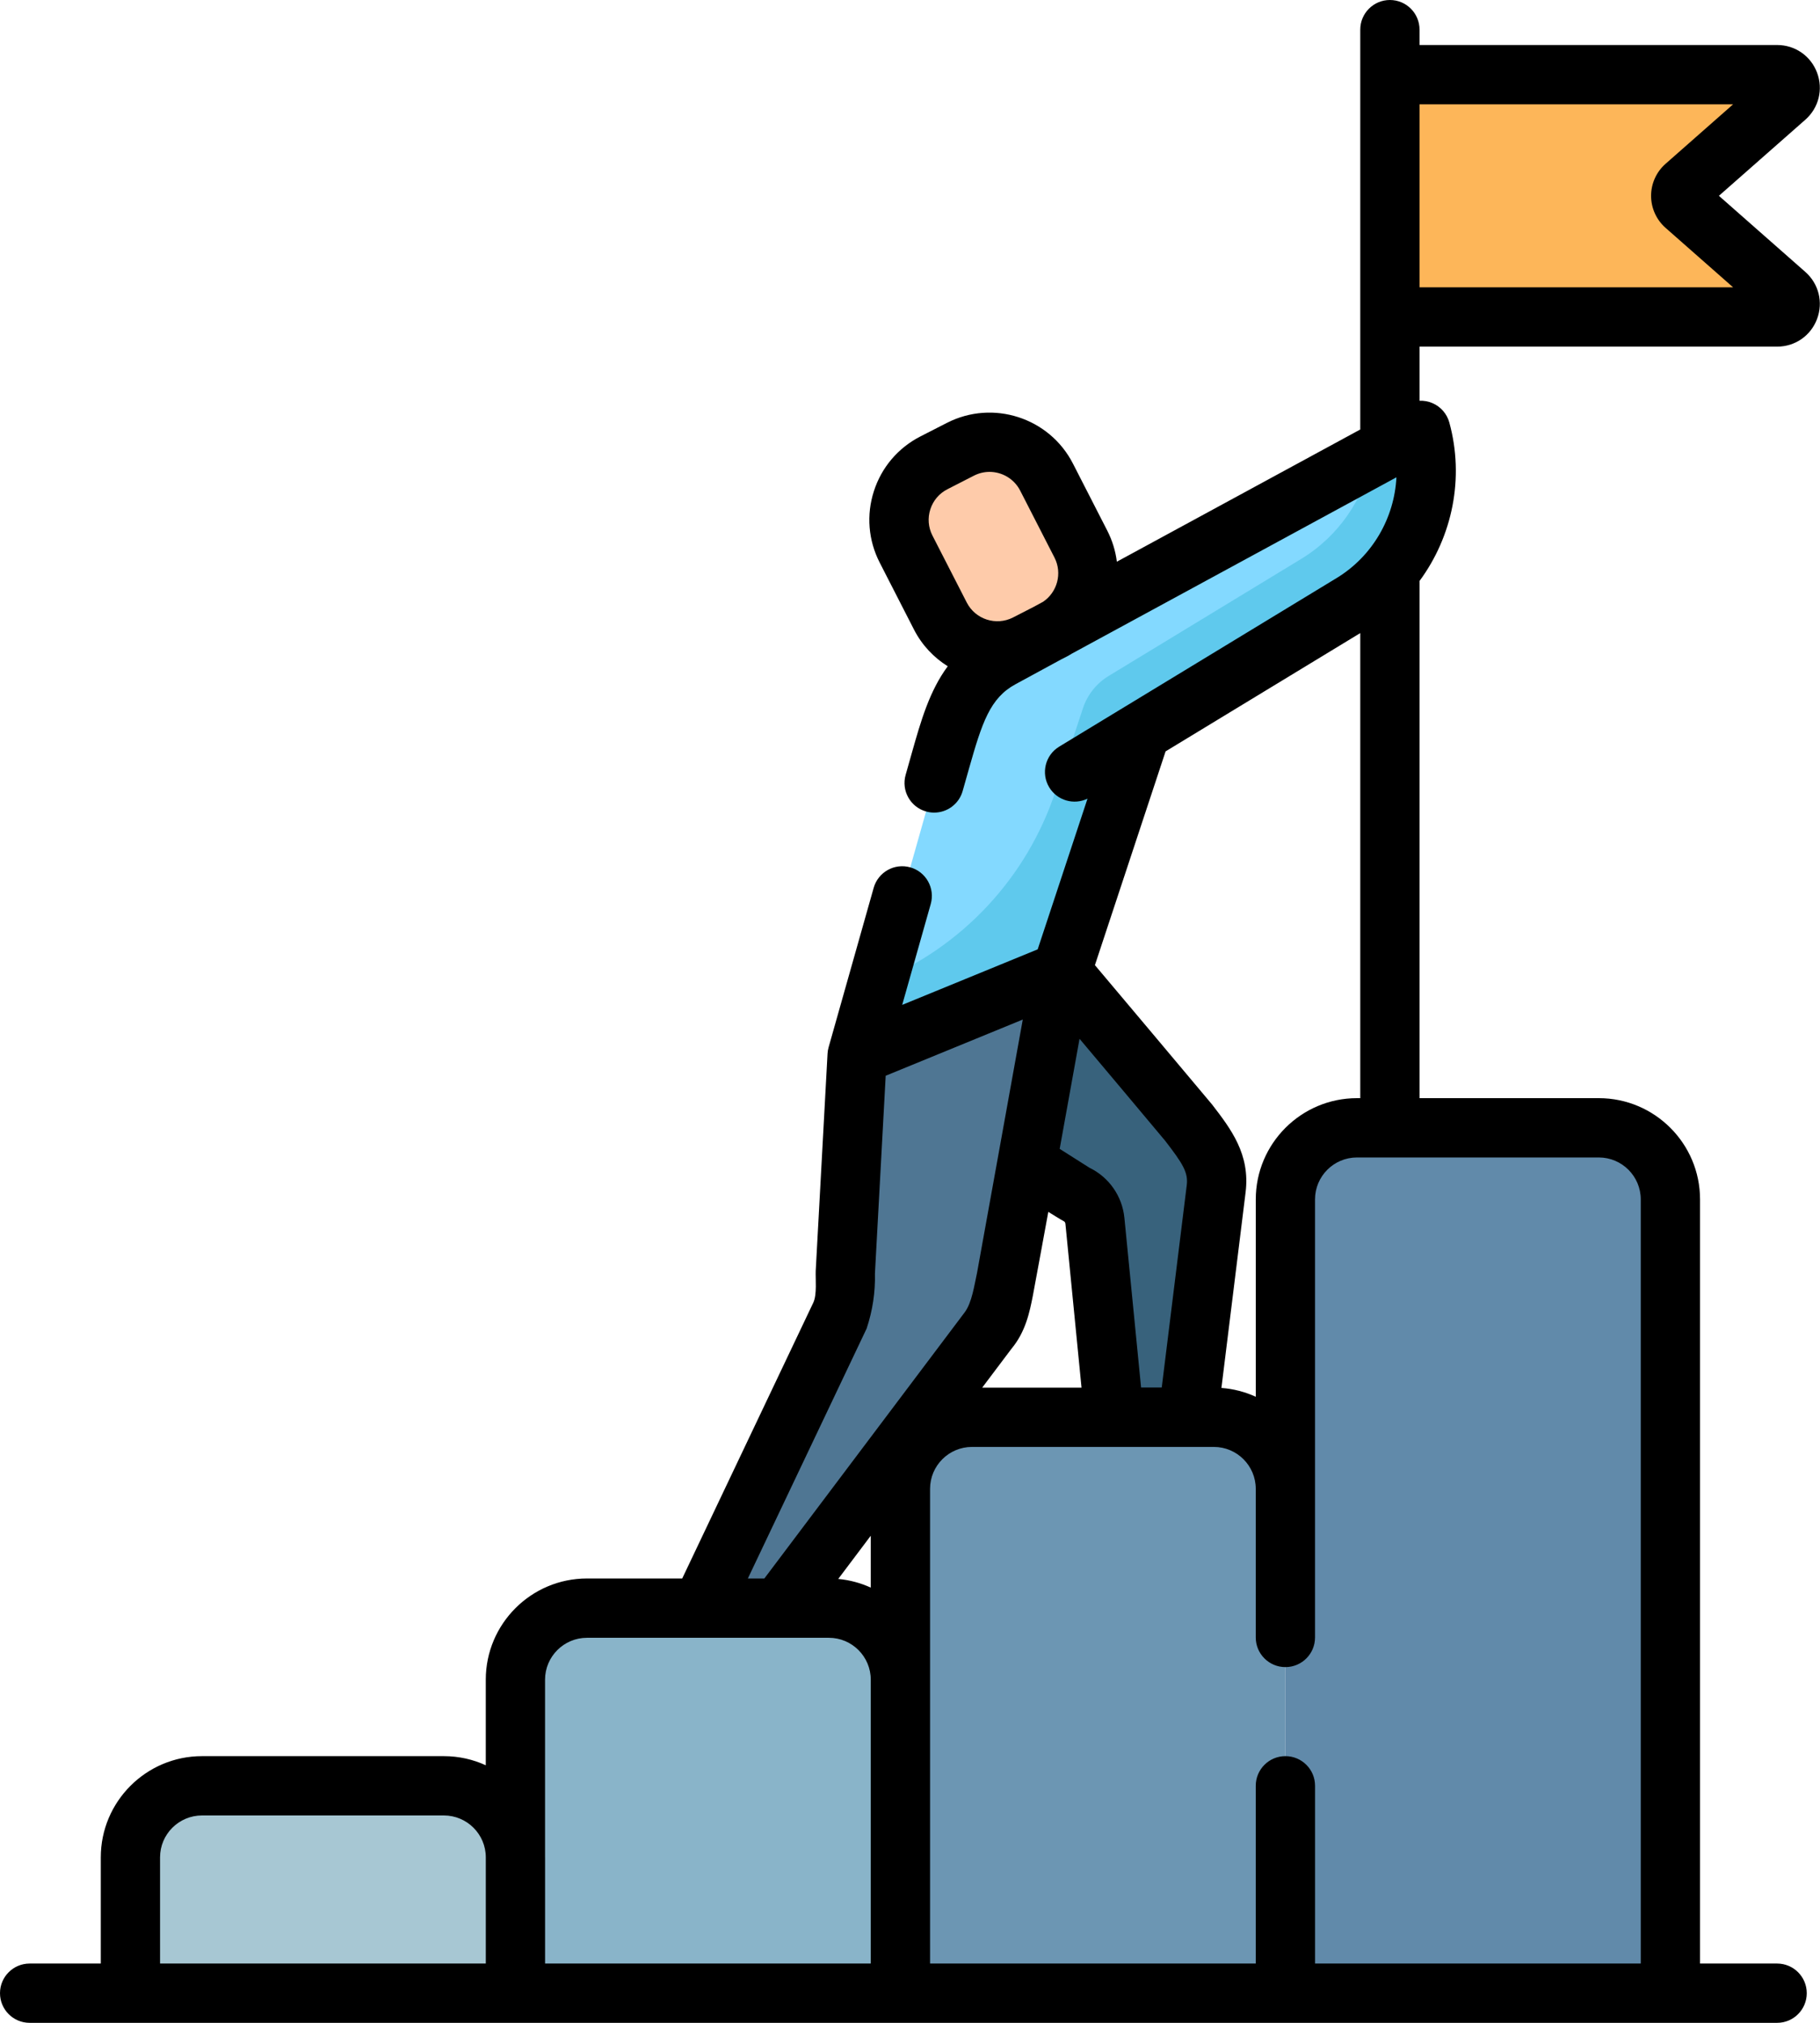 <?xml version="1.0" encoding="UTF-8"?>
<svg width="90px" height="100px" viewBox="0 0 90 100" version="1.1" xmlns="http://www.w3.org/2000/svg" xmlns:xlink="http://www.w3.org/1999/xlink">
    <!-- Generator: Sketch 56.3 (81716) - https://sketch.com -->
    <title>icon-values-progress</title>
    <desc>Created with Sketch.</desc>
    <g id="Team" stroke="none" stroke-width="1" fill="none" fill-rule="evenodd">
        <g id="Website---About/Team" transform="translate(-284, -2362)" fill-rule="nonzero">
            <g id="icon-values-progress" transform="translate(284, 2362)">
                <path d="M25.488,98.534 L6.45,98.534 L6.45,91.819 C6.45,89.865 8.034,88.281 9.988,88.281 L21.95,88.281 C23.904,88.281 25.488,89.865 25.488,91.819 L25.488,98.534 Z" id="Path" fill="#A7C7D3"></path>
                <path d="M44.526,98.534 L25.488,98.534 L25.488,83.037 C25.488,81.083 27.071,79.499 29.025,79.499 L40.988,79.499 C42.942,79.499 44.526,81.083 44.526,83.037 L44.526,98.534 Z" id="Path" fill="#89B4C9"></path>
                <path d="M63.564,98.534 L44.526,98.534 L44.526,73.602 C44.526,71.648 46.11,70.065 48.064,70.065 L60.027,70.065 C61.98,70.065 63.564,71.648 63.564,73.602 L63.564,98.534 Z" id="Path" fill="#6C96B3"></path>
                <path d="M82.602,98.534 L63.564,98.534 L63.564,59.292 C63.564,57.338 65.148,55.754 67.102,55.754 L79.064,55.754 C81.018,55.754 82.602,57.338 82.602,59.292 L82.602,98.534 Z" id="Path" fill="#618AAA"></path>
                <path d="M68.732,15.67 L87.881,15.67 C88.474,15.67 88.751,14.935 88.306,14.543 L83.331,10.164 C83.041,9.908 83.041,9.454 83.331,9.198 L88.306,4.818 C88.751,4.426 88.474,3.692 87.881,3.692 L68.732,3.692 L68.732,15.67 Z" id="Path" fill="#FDB659"></path>
                <path d="M70.257,21.275 L49.513,32.54 C47.662,33.545 47.157,35.312 46.51,37.588 L42.385,52.174 L52.494,48.032 L56.418,36.172 L66.857,29.829 C69.774,28.057 71.162,24.566 70.257,21.275 L70.257,21.275 Z" id="Path" fill="#83D9FF"></path>
                <path d="M70.257,21.275 L67.863,22.575 C67.46,24.635 66.216,26.495 64.333,27.638 L54.822,33.417 C54.223,33.781 53.773,34.346 53.553,35.011 L52.195,39.117 C50.783,43.385 47.576,46.822 43.417,48.527 L42.385,52.175 L52.494,48.032 L56.418,36.172 L66.857,29.83 C69.774,28.057 71.162,24.566 70.257,21.275 L70.257,21.275 Z" id="Path" fill="#5FC9ED"></path>
                <path d="M52.494,48.032 L58.469,55.092 C59.458,56.403 60.32,57.324 60.141,58.766 L58.743,70.058 L55.098,70.058 L54.145,60.35 C54.087,59.763 53.715,59.254 53.173,59.02 L42.385,52.175 L52.494,48.032 Z" id="Path" fill="#38627C"></path>
                <path d="M42.385,52.175 L41.802,62.878 C41.765,63.766 41.889,64.366 41.542,65.026 L34.663,79.499 L38.53,79.499 L48.873,65.76 C49.478,65.056 49.548,64.101 49.751,63.221 L52.494,48.032 L42.385,52.175 Z" id="Path" fill="#4F7693"></path>
                <path d="M51.752,23.586 L53.449,26.897 C54.247,28.453 53.631,30.361 52.074,31.158 L50.763,31.83 C49.207,32.627 47.299,32.011 46.502,30.455 L44.805,27.144 C44.008,25.587 44.624,23.679 46.18,22.882 L47.491,22.211 C49.048,21.413 50.955,22.029 51.752,23.586 L51.752,23.586 Z" id="Path" fill="#FECBAA"></path>
                <path d="M89.275,13.443 L85.001,9.68 L89.275,5.918 C89.939,5.332 90.166,4.419 89.854,3.59 C89.541,2.761 88.766,2.225 87.881,2.225 L70.197,2.225 L70.197,1.466 C70.197,0.656 69.541,0 68.732,0 C67.922,0 67.266,0.656 67.266,1.466 L67.266,21.232 L55.229,27.768 C55.163,27.238 55.004,26.718 54.753,26.228 L53.057,22.917 C51.893,20.644 49.096,19.743 46.824,20.906 L45.512,21.577 C44.411,22.142 43.595,23.1 43.215,24.278 C42.835,25.455 42.937,26.711 43.501,27.811 L45.197,31.123 C45.593,31.896 46.178,32.508 46.867,32.937 C45.966,34.149 45.539,35.64 45.1,37.189 L44.784,38.307 C44.563,39.086 45.016,39.896 45.795,40.116 C45.928,40.154 46.062,40.172 46.194,40.172 C46.834,40.172 47.421,39.751 47.604,39.104 L47.92,37.988 C48.563,35.723 48.957,34.51 50.213,33.828 L52.464,32.605 L52.742,32.463 C52.834,32.416 52.921,32.362 53.008,32.31 L69.054,23.596 C68.953,25.602 67.873,27.497 66.096,28.577 L55.661,34.917 C55.649,34.924 55.637,34.93 55.625,34.938 L52.377,36.911 C51.686,37.331 51.466,38.233 51.886,38.925 C52.282,39.577 53.106,39.809 53.778,39.482 L51.314,46.931 L49.512,47.67 L44.614,49.677 L46.026,44.688 C46.246,43.909 45.793,43.098 45.014,42.878 C44.234,42.657 43.425,43.111 43.204,43.89 L40.974,51.776 C40.945,51.878 40.926,51.989 40.922,52.095 L40.338,62.816 C40.321,63.225 40.408,63.998 40.218,64.397 L33.736,78.033 L29.026,78.033 C26.266,78.033 24.022,80.278 24.022,83.037 L24.022,87.267 C23.39,86.978 22.689,86.816 21.95,86.816 L9.988,86.816 C7.229,86.816 4.984,89.06 4.984,91.82 L4.984,97.069 L1.466,97.069 C0.656,97.069 1.13686838e-13,97.725 1.13686838e-13,98.534 C1.13686838e-13,99.344 0.656,100 1.466,100 L87.879,100 C88.689,100 89.345,99.344 89.345,98.534 C89.345,97.725 88.689,97.069 87.879,97.069 L84.068,97.069 L84.068,59.292 C84.068,56.533 81.823,54.288 79.064,54.288 L70.197,54.288 L70.197,28.72 C71.822,26.517 72.424,23.631 71.67,20.887 C71.552,20.456 71.243,20.102 70.831,19.927 C70.628,19.841 70.412,19.803 70.197,19.811 L70.197,17.136 L87.88,17.136 C88.766,17.136 89.541,16.6 89.854,15.771 C90.166,14.943 89.939,14.029 89.275,13.443 L89.275,13.443 Z M46.005,25.179 C46.145,24.746 46.444,24.393 46.848,24.187 L48.16,23.515 C48.407,23.389 48.671,23.328 48.932,23.328 C49.55,23.328 50.147,23.666 50.448,24.253 L52.145,27.565 C52.541,28.339 52.284,29.276 51.58,29.75 L51.102,30.009 L50.095,30.525 C49.261,30.952 48.234,30.621 47.807,29.787 L46.11,26.476 C45.903,26.071 45.866,25.61 46.005,25.179 L46.005,25.179 Z M43.06,78.484 C42.562,78.257 42.02,78.108 41.451,78.056 L43.06,75.919 L43.06,78.484 Z M50.019,66.675 C50.724,65.83 50.919,64.844 51.076,64.049 C51.115,63.86 51.839,59.909 51.839,59.909 C51.839,59.909 52.523,60.336 52.595,60.366 C52.644,60.388 52.679,60.437 52.685,60.494 L53.482,68.599 L48.57,68.599 L50.019,66.675 Z M58.686,58.585 L57.449,68.592 L56.427,68.592 L55.602,60.207 C55.497,59.133 54.839,58.195 53.876,57.729 L52.402,56.795 L53.384,51.353 C53.384,51.353 57.52,56.267 57.616,56.392 C58.472,57.505 58.765,57.951 58.686,58.585 Z M42.855,65.678 C43.151,64.787 43.288,63.88 43.266,62.958 L43.798,53.18 L50.577,50.402 L49.345,57.227 C49.341,57.246 49.337,57.265 49.335,57.283 L48.315,62.926 C48.183,63.511 48.067,64.397 47.702,64.879 L37.798,78.033 L36.982,78.033 L42.855,65.678 Z M7.915,91.819 C7.915,90.677 8.845,89.748 9.988,89.748 L21.95,89.748 C23.093,89.748 24.023,90.677 24.023,91.819 L24.023,97.069 L7.915,97.069 L7.915,91.819 Z M26.953,91.819 L26.953,83.037 C26.953,81.894 27.883,80.965 29.026,80.965 L40.988,80.965 C42.131,80.965 43.06,81.894 43.06,83.037 L43.06,97.069 L26.954,97.069 L26.954,91.819 L26.953,91.819 Z M81.136,59.292 L81.136,97.069 L65.03,97.069 L65.03,88.281 C65.03,87.472 64.374,86.816 63.564,86.816 C62.754,86.816 62.098,87.472 62.098,88.281 L62.098,97.069 L45.992,97.069 L45.992,73.602 C45.992,72.459 46.921,71.53 48.064,71.53 L60.026,71.53 C61.169,71.53 62.098,72.459 62.098,73.602 L62.098,80.949 C62.098,81.758 62.754,82.414 63.564,82.414 C64.374,82.414 65.029,81.758 65.029,80.949 L65.029,59.292 C65.029,58.149 65.959,57.22 67.102,57.22 L68.716,57.22 C68.721,57.22 68.726,57.22 68.732,57.22 C68.736,57.22 68.742,57.22 68.746,57.22 L79.063,57.22 C80.206,57.22 81.136,58.15 81.136,59.292 L81.136,59.292 Z M67.102,54.288 C64.343,54.288 62.099,56.533 62.099,59.292 L62.099,69.05 C61.574,68.81 61.002,68.658 60.4,68.614 L61.595,58.946 C61.83,57.062 60.869,55.813 59.94,54.604 C59.841,54.476 54.144,47.712 54.144,47.712 L57.639,37.145 L67.266,31.297 L67.266,54.288 L67.102,54.288 Z M70.197,14.204 L70.197,5.157 L85.703,5.157 L82.363,8.098 C81.908,8.498 81.647,9.075 81.647,9.681 C81.647,10.287 81.908,10.863 82.363,11.264 L85.703,14.204 L70.197,14.204 L70.197,14.204 Z" id="Shape" fill="#000000"></path>
            </g>
        </g>
    </g>
</svg>